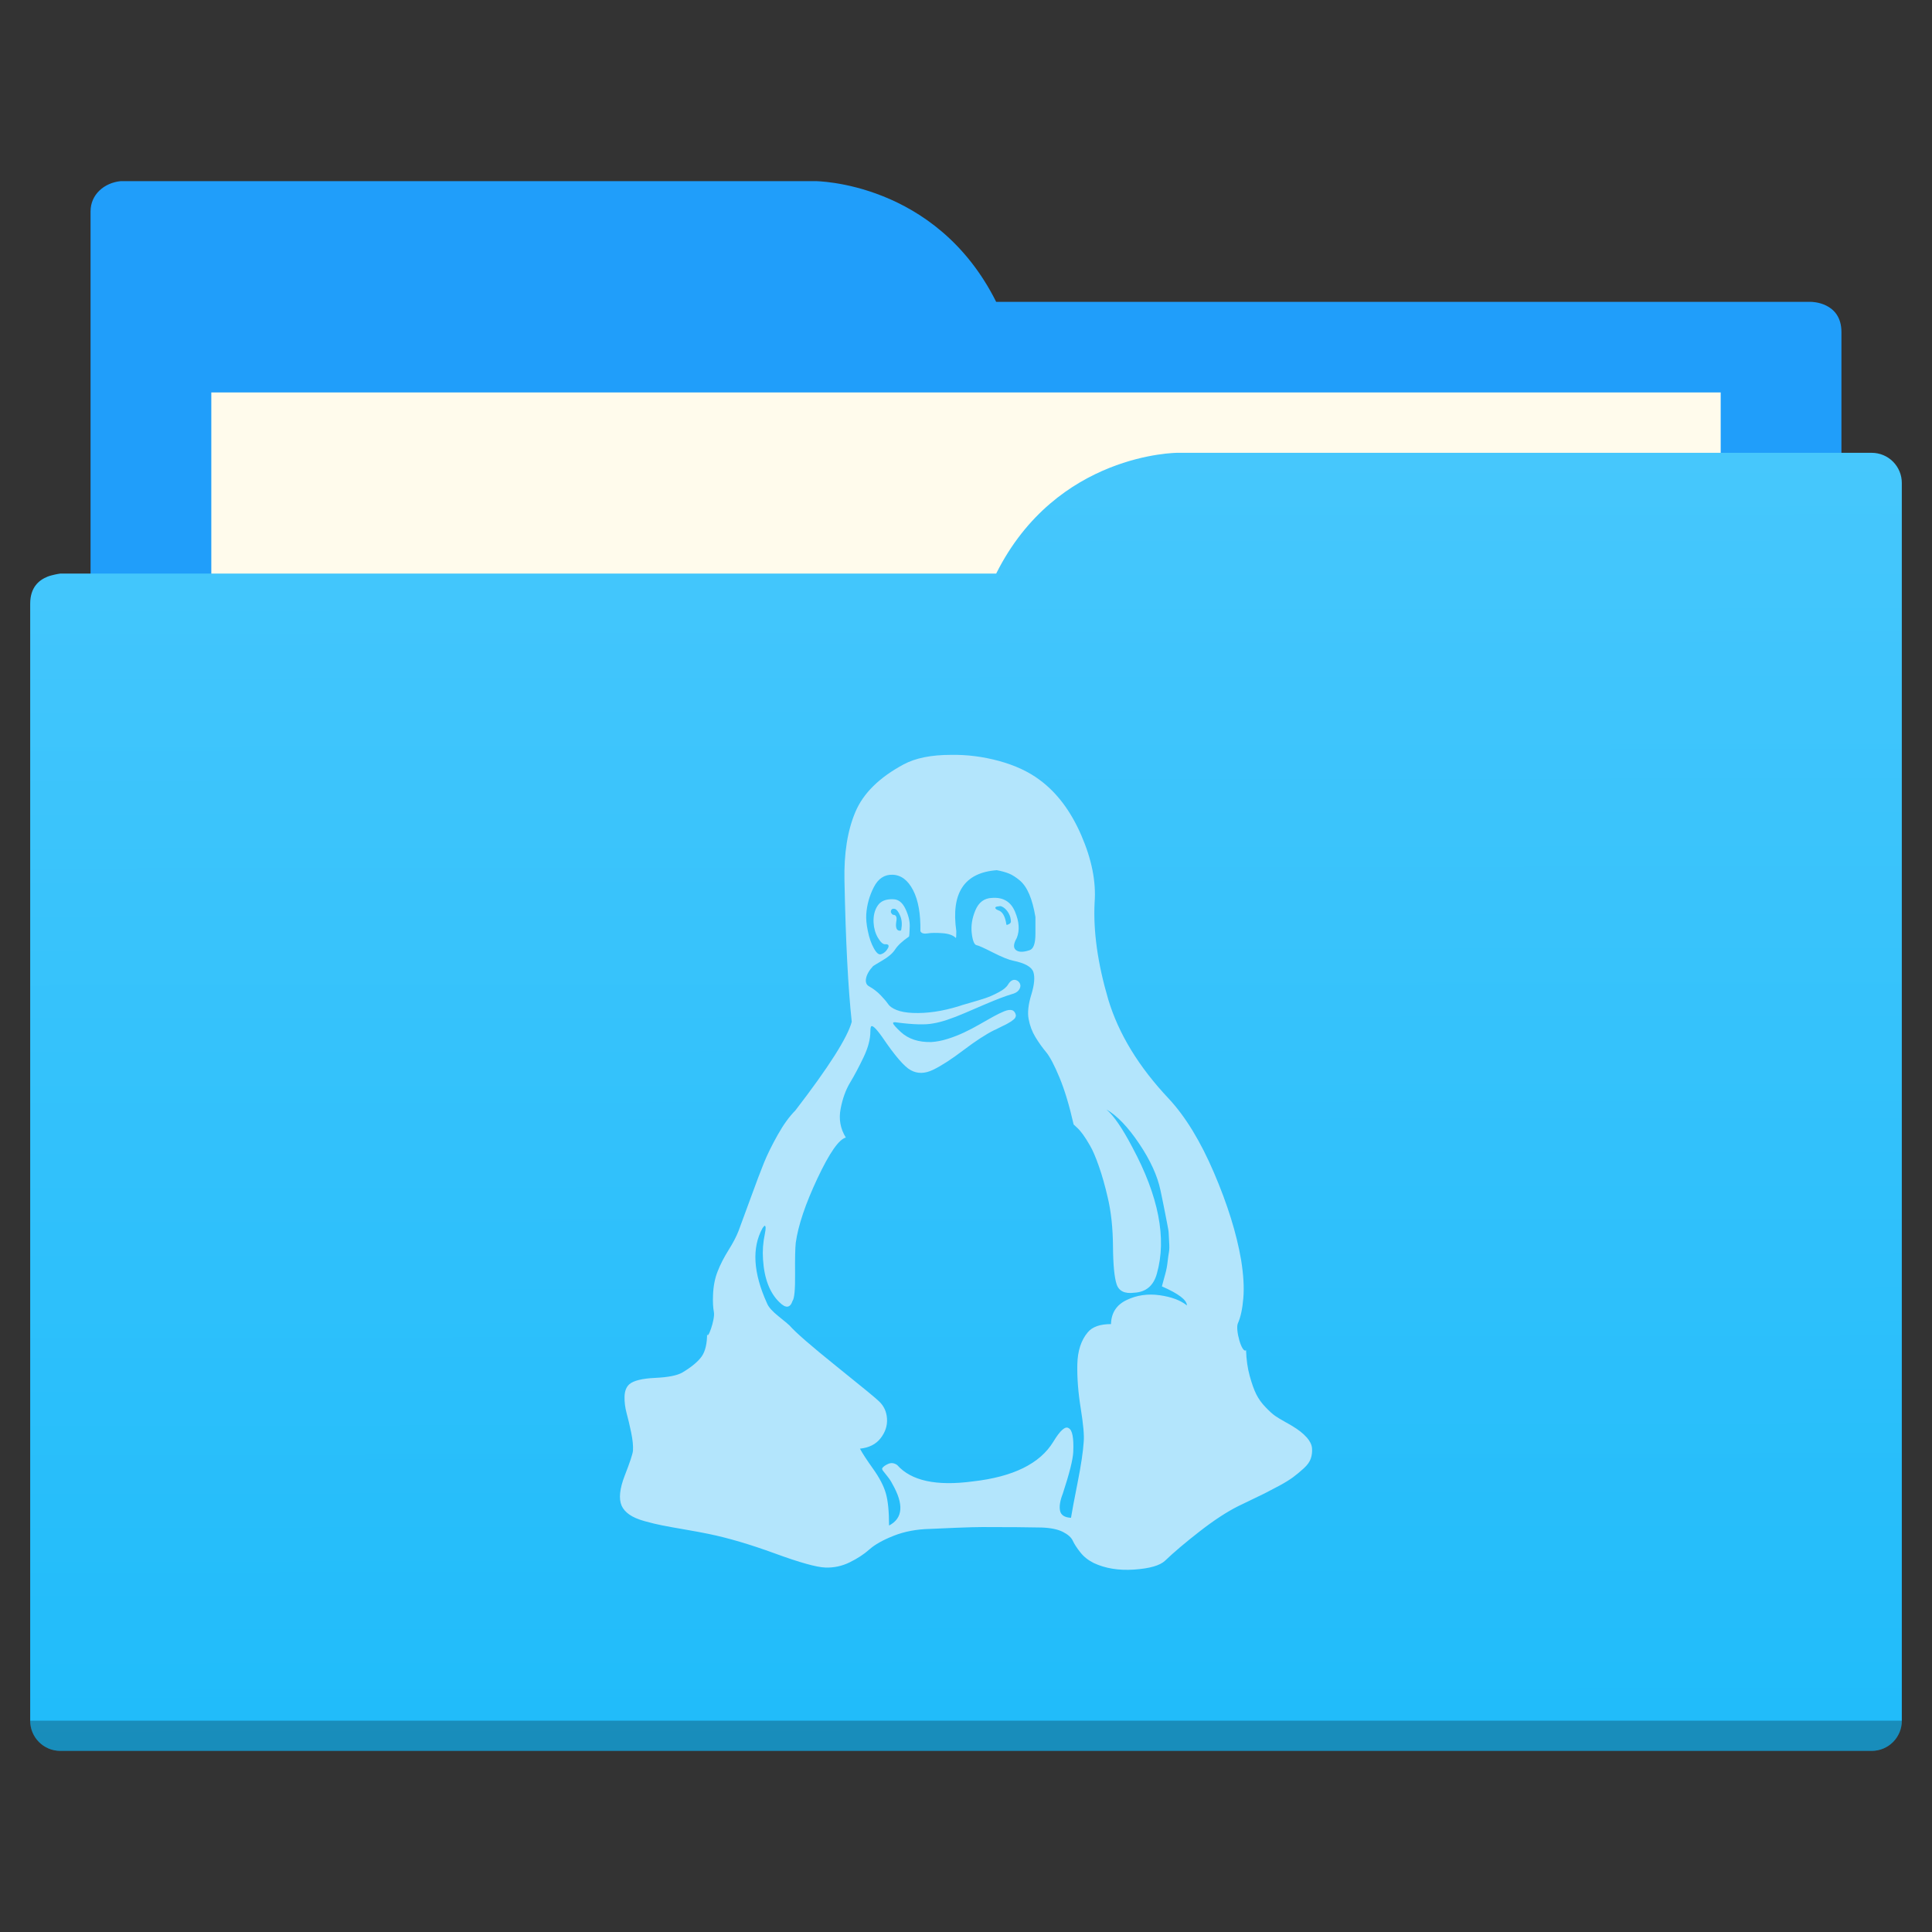 <?xml version="1.0" encoding="UTF-8" standalone="no"?>
<svg
   xmlns:dc="http://purl.org/dc/elements/1.1/"
   xmlns:cc="http://creativecommons.org/ns#"
   xmlns:rdf="http://www.w3.org/1999/02/22-rdf-syntax-ns#"
   xmlns:svg="http://www.w3.org/2000/svg"
   xmlns="http://www.w3.org/2000/svg"
   xmlns:xlink="http://www.w3.org/1999/xlink"
   xmlns:sodipodi="http://sodipodi.sourceforge.net/DTD/sodipodi-0.dtd"
   xmlns:inkscape="http://www.inkscape.org/namespaces/inkscape"
   viewBox="0 0 64 64"
   version="1.1"
   id="svg5453"
   height="64"
   width="64"
   sodipodi:docname="folder-root.svg"
   inkscape:version="0.92.2 2405546, 2018-03-11">
  <rect x="0" y="0" width="64" height="64" fill="#333333" stroke="none"/>
  <sodipodi:namedview
     pagecolor="#ffffff"
     bordercolor="#666666"
     borderopacity="1"
     objecttolerance="10"
     gridtolerance="10"
     guidetolerance="10"
     inkscape:pageopacity="0"
     inkscape:pageshadow="2"
     inkscape:window-width="640"
     inkscape:window-height="509"
     id="namedview14"
     showgrid="false"
     inkscape:zoom="3.8548387"
     inkscape:cx="32"
     inkscape:cy="32"
     inkscape:window-x="0"
     inkscape:window-y="0"
     inkscape:window-maximized="0"
     inkscape:current-layer="svg5453" />
  <defs
     id="defs5455">
    <linearGradient
       id="linearGradient831">
      <stop
         style="stop-color:#20bcfa;stop-opacity:1;"
         offset="0"
         id="stop827" />
      <stop
         style="stop-color:#46c7fc;stop-opacity:1"
         offset="1"
         id="stop829" />
    </linearGradient>
    <linearGradient
       xlink:href="#linearGradient831"
       id="linearGradient833"
       x1="32.01"
       y1="57.893"
       x2="31.962"
       y2="15.12"
       gradientUnits="userSpaceOnUse"
       gradientTransform="translate(0,-3.8146973e-6)" />
  </defs>
  <path
     style="fill:#209efa;fill-opacity:1;fill-rule:evenodd;stroke:none;stroke-width:1px;stroke-linecap:butt;stroke-linejoin:miter;stroke-opacity:1"
     d="M 4,6 C 3.449,6.055 3,6.446 3,7 V 9 49 H 61 V 14 13 11 c 0,-1 -1,-1 -1,-1 H 58 37 33 C 31,6 27,6 27,6 H 5 Z"
     id="folderTab-3" />
  <path
     style="color:#000000;text-decoration:none;text-decoration-line:none;text-decoration-style:solid;text-decoration-color:#000000;white-space:normal;clip-rule:nonzero;display:inline;overflow:visible;visibility:visible;opacity:1;isolation:auto;mix-blend-mode:normal;color-interpolation:sRGB;color-interpolation-filters:linearRGB;solid-color:#000000;solid-opacity:1;fill:#fffbec;fill-opacity:1;fill-rule:nonzero;stroke:none;stroke-width:1;stroke-linecap:butt;stroke-linejoin:miter;stroke-miterlimit:4;stroke-dasharray:none;stroke-dashoffset:0;stroke-opacity:1;color-rendering:auto;image-rendering:auto;shape-rendering:auto;text-rendering:auto;enable-background:accumulate"
     d="M 7,13 H 57 V 45 H 7 Z"
     id="folderPaper-6" />
  <path
     style="fill:url(#linearGradient833);fill-opacity:1;fill-rule:evenodd;stroke:none;stroke-width:1px;stroke-linecap:butt;stroke-linejoin:miter;stroke-opacity:1"
     d="m 39,15 c 0,0 -4,0 -6,4 H 29 4 2 c 0,0 -0.132,0.017 -0.289,0.059 -0.046,0.014 -0.092,0.023 -0.135,0.043 C 1.302,19.211 1,19.445 1,20 v 2 1 34 c 0,0.554 0.446,1 1,1 h 60 c 0.554,0 1,-0.446 1,-1 v -39 -2 c 0,-0.554 -0.446,-1 -1,-1 h -1 z"
     id="folderFront-2" />
  <path
     style="opacity:0.25;fill:#000000;fill-opacity:1;stroke:none"
     d="m 1,57 c 0,0.554 0.446,1 1,1 h 60 c 0.554,0 1,-0.446 1,-1 z"
     id="folderShadow-9" />
  <path
     style="fill:#b3e5fc;fill-opacity:1;fill-rule:evenodd;stroke:none;stroke-width:1.492"
     id="Page-1"
     d="m 39.318,43.246 c 0,-0.181 -0.276,-0.392 -0.829,-0.633 0.04,-0.151 0.078,-0.289 0.113,-0.414 0.035,-0.126 0.06,-0.256 0.075,-0.392 0.015,-0.136 0.03,-0.244 0.045,-0.324 0.015,-0.08 0.018,-0.193 0.007,-0.339 -0.01,-0.146 -0.015,-0.244 -0.015,-0.294 0,-0.05 -0.018,-0.161 -0.053,-0.331 -0.035,-0.171 -0.055,-0.274 -0.06,-0.309 -0.005,-0.035 -0.03,-0.161 -0.075,-0.377 -0.045,-0.216 -0.073,-0.349 -0.083,-0.399 -0.1,-0.482 -0.336,-0.999 -0.708,-1.552 -0.372,-0.552 -0.733,-0.929 -1.085,-1.13 0.241,0.201 0.527,0.618 0.859,1.25 0.874,1.627 1.145,3.023 0.814,4.188 -0.11,0.402 -0.362,0.613 -0.753,0.633 -0.311,0.04 -0.505,-0.053 -0.58,-0.279 -0.075,-0.226 -0.116,-0.645 -0.121,-1.258 -0.005,-0.613 -0.063,-1.15 -0.173,-1.612 -0.09,-0.392 -0.188,-0.738 -0.294,-1.04 -0.105,-0.301 -0.203,-0.53 -0.294,-0.685 -0.09,-0.156 -0.168,-0.279 -0.234,-0.369 -0.065,-0.09 -0.131,-0.166 -0.196,-0.226 -0.065,-0.06 -0.103,-0.095 -0.113,-0.105 -0.141,-0.623 -0.296,-1.14 -0.467,-1.552 -0.171,-0.412 -0.319,-0.693 -0.444,-0.844 -0.126,-0.151 -0.244,-0.316 -0.354,-0.497 -0.11,-0.181 -0.186,-0.382 -0.226,-0.603 -0.04,-0.211 -0.01,-0.48 0.09,-0.806 0.1,-0.326 0.123,-0.575 0.068,-0.746 -0.055,-0.171 -0.279,-0.296 -0.67,-0.377 -0.151,-0.03 -0.374,-0.121 -0.67,-0.271 -0.296,-0.151 -0.475,-0.231 -0.535,-0.241 -0.08,-0.01 -0.136,-0.141 -0.166,-0.392 -0.03,-0.251 0.01,-0.507 0.121,-0.768 0.11,-0.261 0.291,-0.397 0.542,-0.407 0.372,-0.03 0.628,0.121 0.768,0.452 0.141,0.331 0.161,0.623 0.06,0.874 -0.11,0.191 -0.121,0.324 -0.03,0.399 0.09,0.075 0.241,0.078 0.452,0.007 0.131,-0.04 0.196,-0.221 0.196,-0.542 v -0.557 c -0.05,-0.301 -0.118,-0.552 -0.203,-0.753 -0.085,-0.201 -0.191,-0.354 -0.316,-0.46 -0.126,-0.105 -0.244,-0.181 -0.354,-0.226 -0.11,-0.045 -0.246,-0.083 -0.407,-0.113 -1.075,0.08 -1.522,0.753 -1.341,2.019 0,0.151 -0.005,0.226 -0.015,0.226 -0.09,-0.09 -0.239,-0.143 -0.444,-0.158 -0.206,-0.015 -0.372,-0.013 -0.497,0.007 -0.126,0.02 -0.203,-0.005 -0.234,-0.075 0.01,-0.573 -0.07,-1.024 -0.241,-1.356 -0.171,-0.331 -0.397,-0.502 -0.678,-0.512 -0.271,-0.01 -0.48,0.128 -0.625,0.414 -0.146,0.286 -0.228,0.585 -0.249,0.896 -0.01,0.151 0.007,0.336 0.053,0.557 0.045,0.221 0.11,0.409 0.196,0.565 0.085,0.156 0.163,0.223 0.234,0.203 0.1,-0.03 0.181,-0.1 0.241,-0.211 0.04,-0.09 0.005,-0.131 -0.105,-0.121 -0.07,0 -0.148,-0.073 -0.234,-0.218 -0.085,-0.146 -0.133,-0.314 -0.143,-0.505 -0.01,-0.221 0.035,-0.407 0.136,-0.557 0.1,-0.151 0.271,-0.221 0.512,-0.211 0.171,0 0.306,0.105 0.407,0.316 0.1,0.211 0.148,0.407 0.143,0.588 -0.005,0.181 -0.013,0.291 -0.023,0.331 -0.221,0.151 -0.377,0.296 -0.467,0.437 -0.08,0.121 -0.218,0.239 -0.414,0.354 -0.196,0.116 -0.299,0.178 -0.309,0.188 -0.131,0.141 -0.208,0.276 -0.234,0.407 -0.025,0.131 0.013,0.221 0.113,0.271 0.141,0.08 0.266,0.178 0.377,0.294 0.11,0.116 0.191,0.211 0.241,0.286 0.05,0.075 0.143,0.141 0.279,0.196 0.136,0.055 0.314,0.088 0.535,0.098 0.472,0.02 0.984,-0.055 1.537,-0.226 0.02,-0.01 0.136,-0.045 0.347,-0.105 0.211,-0.06 0.384,-0.113 0.52,-0.158 0.136,-0.045 0.284,-0.11 0.444,-0.196 0.161,-0.085 0.266,-0.173 0.316,-0.264 0.09,-0.141 0.191,-0.181 0.301,-0.121 0.05,0.03 0.083,0.073 0.098,0.128 0.015,0.055 0,0.116 -0.045,0.181 -0.045,0.065 -0.128,0.113 -0.249,0.143 -0.201,0.06 -0.485,0.168 -0.851,0.324 -0.367,0.156 -0.595,0.254 -0.685,0.294 -0.442,0.191 -0.793,0.306 -1.055,0.347 -0.251,0.05 -0.648,0.04 -1.19,-0.03 -0.1,-0.02 -0.146,-0.01 -0.136,0.03 0.01,0.04 0.095,0.136 0.256,0.286 0.251,0.231 0.588,0.341 1.009,0.331 0.171,-0.01 0.352,-0.045 0.542,-0.105 0.191,-0.06 0.372,-0.131 0.542,-0.211 0.171,-0.08 0.339,-0.168 0.505,-0.264 0.166,-0.095 0.316,-0.181 0.452,-0.256 0.136,-0.075 0.259,-0.136 0.369,-0.181 0.11,-0.045 0.198,-0.058 0.264,-0.038 0.065,0.02 0.108,0.075 0.128,0.166 0,0.02 -0.005,0.043 -0.015,0.068 -0.01,0.025 -0.03,0.05 -0.06,0.075 -0.03,0.025 -0.06,0.048 -0.09,0.068 -0.03,0.02 -0.073,0.045 -0.128,0.075 -0.055,0.03 -0.1,0.053 -0.136,0.068 -0.035,0.015 -0.085,0.04 -0.151,0.075 -0.065,0.035 -0.113,0.058 -0.143,0.068 -0.281,0.141 -0.62,0.362 -1.017,0.663 -0.397,0.301 -0.731,0.517 -1.002,0.648 -0.271,0.131 -0.517,0.136 -0.738,0.015 -0.211,-0.11 -0.527,-0.477 -0.949,-1.1 -0.221,-0.311 -0.347,-0.422 -0.377,-0.331 -0.01,0.03 -0.015,0.08 -0.015,0.151 0,0.251 -0.075,0.535 -0.226,0.851 -0.151,0.316 -0.299,0.595 -0.444,0.836 -0.146,0.241 -0.251,0.532 -0.316,0.874 -0.065,0.341 -0.007,0.658 0.173,0.949 -0.231,0.06 -0.545,0.512 -0.942,1.356 -0.397,0.844 -0.635,1.552 -0.716,2.124 -0.02,0.181 -0.028,0.527 -0.023,1.04 0.005,0.512 -0.023,0.809 -0.083,0.889 -0.08,0.241 -0.226,0.256 -0.437,0.045 -0.321,-0.311 -0.502,-0.783 -0.542,-1.416 -0.02,-0.281 0,-0.562 0.06,-0.844 0.04,-0.191 0.035,-0.281 -0.015,-0.271 l -0.06,0.075 c -0.362,0.653 -0.311,1.486 0.151,2.501 0.05,0.121 0.176,0.261 0.377,0.422 0.201,0.161 0.321,0.261 0.362,0.301 0.201,0.231 0.723,0.685 1.567,1.363 0.844,0.678 1.311,1.062 1.401,1.153 0.161,0.151 0.249,0.341 0.264,0.573 0.015,0.231 -0.055,0.447 -0.211,0.648 -0.156,0.201 -0.384,0.316 -0.685,0.347 0.08,0.151 0.226,0.374 0.437,0.67 0.211,0.296 0.352,0.567 0.422,0.814 0.07,0.246 0.105,0.6 0.105,1.062 0.462,-0.241 0.497,-0.703 0.105,-1.386 -0.04,-0.08 -0.093,-0.161 -0.158,-0.241 -0.065,-0.08 -0.113,-0.141 -0.143,-0.181 -0.03,-0.04 -0.04,-0.07 -0.03,-0.09 0.03,-0.05 0.095,-0.098 0.196,-0.143 0.1,-0.045 0.201,-0.033 0.301,0.038 0.462,0.522 1.296,0.703 2.501,0.542 1.336,-0.151 2.225,-0.588 2.667,-1.311 0.231,-0.382 0.402,-0.532 0.512,-0.452 0.121,0.06 0.171,0.321 0.151,0.783 -0.01,0.251 -0.126,0.713 -0.347,1.386 -0.09,0.231 -0.121,0.419 -0.09,0.565 0.03,0.146 0.151,0.223 0.362,0.234 0.03,-0.191 0.103,-0.578 0.218,-1.16 0.116,-0.583 0.183,-1.035 0.203,-1.356 0.02,-0.211 -0.013,-0.58 -0.098,-1.107 -0.085,-0.527 -0.123,-1.014 -0.113,-1.461 0.01,-0.447 0.126,-0.801 0.347,-1.062 0.151,-0.181 0.407,-0.271 0.768,-0.271 0.01,-0.372 0.183,-0.638 0.52,-0.798 0.336,-0.161 0.701,-0.213 1.092,-0.158 0.392,0.055 0.693,0.168 0.904,0.339 z m -9.461,-12.459 c 0.03,-0.171 0.018,-0.321 -0.038,-0.452 -0.055,-0.131 -0.113,-0.206 -0.173,-0.226 -0.09,-0.02 -0.136,0.015 -0.136,0.105 0.02,0.05 0.045,0.08 0.075,0.09 0.1,0 0.136,0.075 0.105,0.226 -0.03,0.201 0.01,0.301 0.121,0.301 0.03,0 0.045,-0.015 0.045,-0.045 z m 3.631,-0.241 c 0,-0.11 -0.025,-0.208 -0.075,-0.294 -0.05,-0.085 -0.105,-0.148 -0.166,-0.188 -0.06,-0.04 -0.105,-0.055 -0.136,-0.045 -0.141,0.01 -0.176,0.045 -0.105,0.105 0.02,0.01 0.04,0.02 0.06,0.03 0.141,0.04 0.231,0.196 0.271,0.467 0,0.03 0.04,0.02 0.121,-0.03 z m 9.793,17.062 c 0.11,0.126 0.171,0.246 0.181,0.362 0.01,0.116 -0.002,0.229 -0.038,0.339 -0.035,0.11 -0.113,0.221 -0.234,0.331 -0.121,0.11 -0.239,0.208 -0.354,0.294 -0.116,0.085 -0.266,0.178 -0.452,0.279 -0.186,0.1 -0.344,0.183 -0.475,0.249 -0.131,0.065 -0.291,0.143 -0.482,0.234 -0.191,0.09 -0.326,0.156 -0.407,0.196 -0.382,0.191 -0.811,0.472 -1.288,0.844 -0.477,0.372 -0.856,0.693 -1.137,0.964 -0.171,0.161 -0.512,0.259 -1.024,0.294 -0.512,0.035 -0.959,-0.038 -1.341,-0.218 -0.181,-0.09 -0.329,-0.208 -0.444,-0.354 -0.116,-0.146 -0.198,-0.274 -0.249,-0.384 -0.05,-0.11 -0.161,-0.208 -0.331,-0.294 -0.171,-0.085 -0.407,-0.133 -0.708,-0.143 -0.442,-0.01 -1.095,-0.015 -1.959,-0.015 -0.191,0 -0.477,0.008 -0.859,0.023 -0.382,0.015 -0.673,0.028 -0.874,0.038 -0.442,0.01 -0.841,0.085 -1.198,0.226 -0.357,0.141 -0.625,0.291 -0.806,0.452 -0.181,0.161 -0.399,0.304 -0.655,0.429 -0.256,0.126 -0.525,0.183 -0.806,0.173 -0.291,-0.01 -0.849,-0.166 -1.672,-0.467 -0.824,-0.301 -1.557,-0.517 -2.2,-0.648 -0.191,-0.04 -0.447,-0.088 -0.768,-0.143 -0.321,-0.055 -0.573,-0.1 -0.753,-0.136 -0.181,-0.035 -0.379,-0.083 -0.595,-0.143 -0.216,-0.06 -0.384,-0.133 -0.505,-0.218 -0.121,-0.085 -0.206,-0.183 -0.256,-0.294 -0.1,-0.231 -0.065,-0.565 0.105,-1.002 0.171,-0.437 0.261,-0.711 0.271,-0.821 0.01,-0.161 -0.01,-0.362 -0.06,-0.603 -0.05,-0.241 -0.1,-0.454 -0.151,-0.64 -0.05,-0.186 -0.073,-0.369 -0.068,-0.55 0.005,-0.181 0.058,-0.316 0.158,-0.407 0.141,-0.121 0.427,-0.191 0.859,-0.211 0.432,-0.02 0.733,-0.08 0.904,-0.181 0.301,-0.181 0.512,-0.357 0.633,-0.527 0.121,-0.171 0.181,-0.427 0.181,-0.768 0,0.286 0.266,-0.452 0.226,-0.693 -0.03,-0.161 -0.04,-0.352 -0.03,-0.572 0.01,-0.291 0.06,-0.552 0.151,-0.783 0.09,-0.231 0.211,-0.467 0.362,-0.708 0.151,-0.241 0.261,-0.452 0.331,-0.633 0.08,-0.211 0.213,-0.573 0.399,-1.085 0.186,-0.512 0.334,-0.904 0.444,-1.175 0.11,-0.271 0.261,-0.578 0.452,-0.919 0.191,-0.341 0.387,-0.613 0.588,-0.814 1.105,-1.436 1.728,-2.416 1.868,-2.938 -0.121,-1.125 -0.201,-2.682 -0.241,-4.67 -0.02,-0.904 0.1,-1.665 0.362,-2.282 0.261,-0.618 0.793,-1.142 1.597,-1.574 0.392,-0.211 0.914,-0.316 1.567,-0.316 0.532,-0.01 1.065,0.058 1.597,0.203 0.532,0.146 0.979,0.354 1.341,0.625 0.573,0.422 1.032,1.032 1.379,1.831 0.347,0.798 0.495,1.539 0.444,2.222 -0.05,0.954 0.1,2.029 0.452,3.224 0.342,1.135 1.009,2.23 2.004,3.284 0.552,0.593 1.052,1.411 1.499,2.456 0.447,1.045 0.746,2.004 0.896,2.878 0.08,0.492 0.105,0.916 0.075,1.273 -0.03,0.357 -0.09,0.635 -0.181,0.836 -0.09,0.201 0.131,1.009 0.271,0.889 0.01,0.311 0.05,0.595 0.121,0.851 0.07,0.256 0.143,0.46 0.218,0.61 0.075,0.151 0.178,0.294 0.309,0.429 0.131,0.136 0.236,0.231 0.316,0.286 0.08,0.055 0.188,0.121 0.324,0.196 0.136,0.075 0.218,0.123 0.249,0.143 0.201,0.121 0.357,0.244 0.467,0.369 z"
     inkscape:connector-curvature="0" />
</svg>
